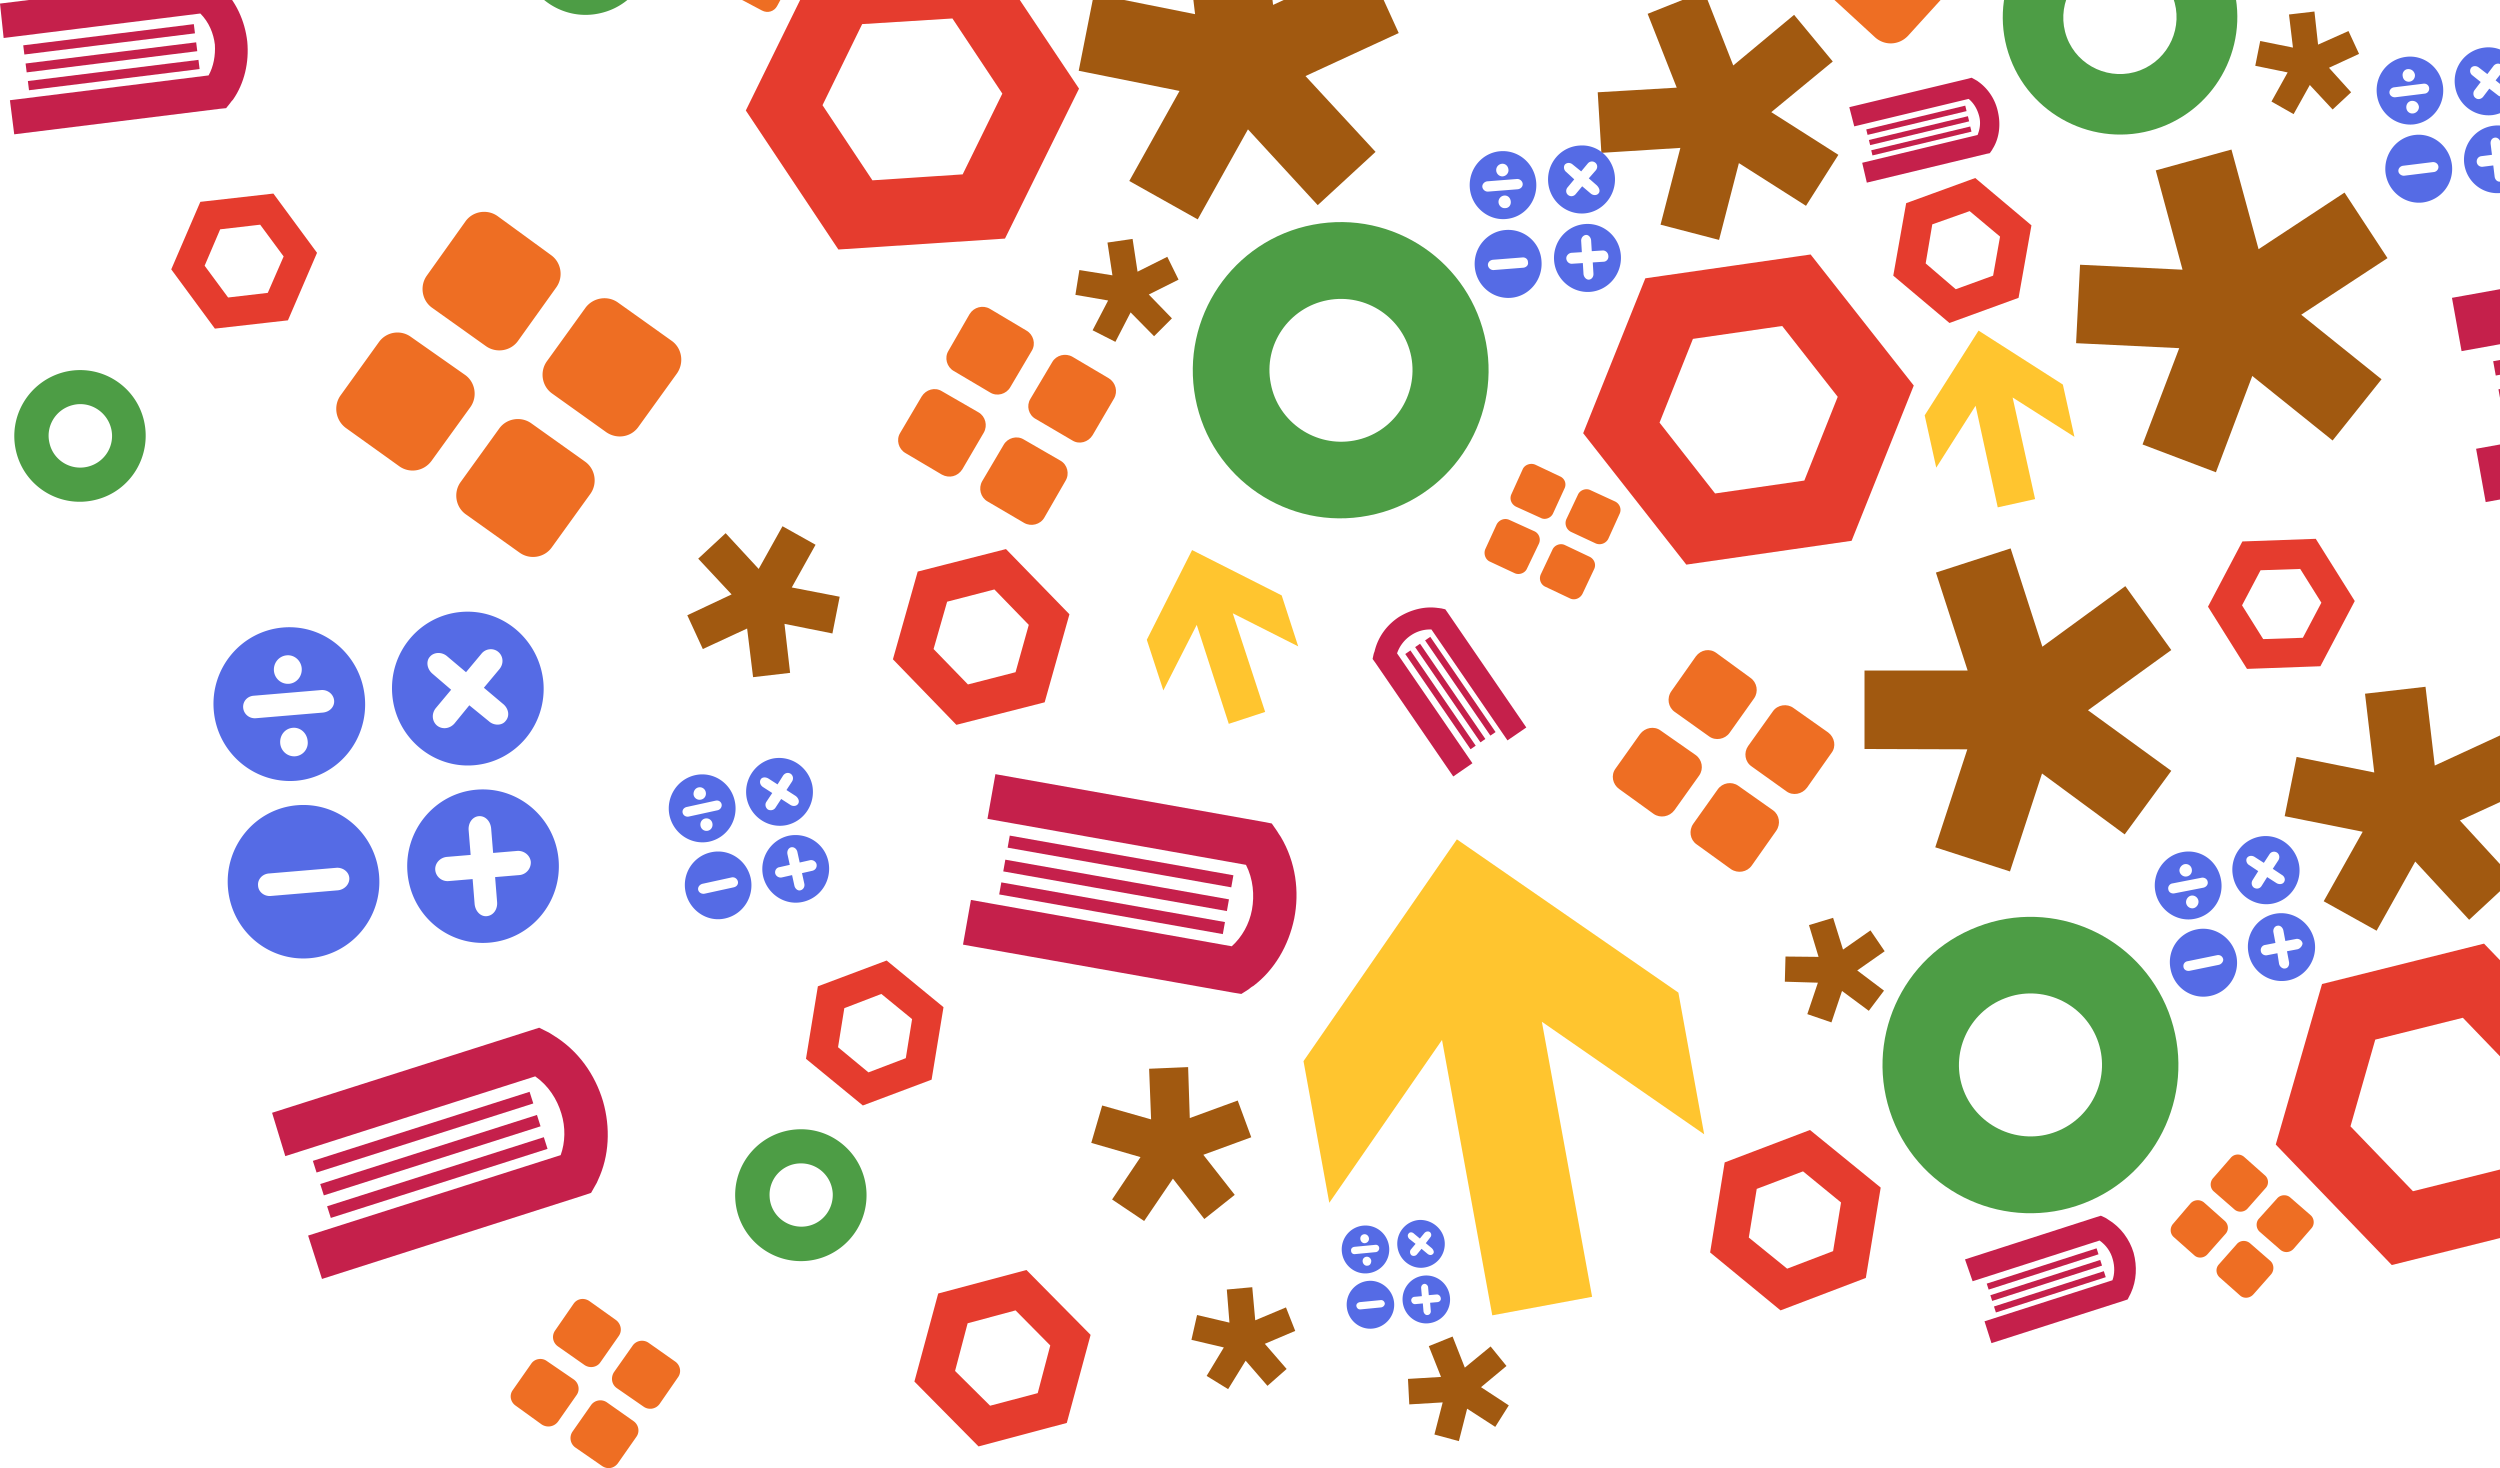<svg width="596" height="350" viewBox="0 0 596 350" xmlns="http://www.w3.org/2000/svg"><g fill="none"><path d="M471.688 78.816l20.097 12.863 2.759 12.468-14.738-9.39 5.36 24.226-8.907 1.972-5.28-24.226-9.379 14.757-2.758-12.468 12.846-20.202zM284.195 131.135l21.358 10.81 3.94 12.153-15.604-7.89 7.724 23.515-8.67 2.84-7.644-23.594-7.96 15.625-3.941-12.074 10.797-21.385z" fill="#FFC52F"/><path d="M465.068-10.748c2.206 2.052 2.364 5.524.315 7.733l-10.56 11.6c-2.129 2.21-5.518 2.368-7.803.316L435.434-1.752c-2.206-2.052-2.364-5.524-.315-7.734l10.719-11.6c1.97-2.21 5.517-2.367 7.802-.315l11.428 10.653zM110.888 89.39c2.443 1.737 2.995 5.209 1.261 7.655l-9.3 12.863c-1.812 2.446-5.201 2.998-7.644 1.262l-12.768-9.153c-2.443-1.815-2.995-5.287-1.26-7.734l9.141-12.705a5.431 5.431 0 0 1 7.645-1.262l12.925 9.075zM131.38 60.825c2.443 1.736 2.994 5.208 1.26 7.654l-9.142 12.784c-1.734 2.446-5.201 2.998-7.645 1.262l-12.846-9.153c-2.443-1.736-2.995-5.209-1.26-7.655l9.22-12.941c1.734-2.447 5.202-2.999 7.645-1.263l12.767 9.312zM139.497 110.066c2.443 1.735 2.995 5.208 1.261 7.654l-9.22 12.784c-1.735 2.446-5.202 2.998-7.646 1.262l-12.846-9.154c-2.443-1.736-2.995-5.208-1.26-7.654l9.22-12.784c1.734-2.446 5.202-2.998 7.645-1.262l12.846 9.153zM160.146 81.263c2.443 1.736 2.995 5.208 1.261 7.733l-9.221 12.784c-1.734 2.446-5.123 2.998-7.645 1.262l-12.925-9.232c-2.443-1.736-2.995-5.208-1.26-7.655l9.22-12.783c1.813-2.447 5.28-2.999 7.724-1.263l12.846 9.154z" fill="#EE6E23"/><path d="M237.065 140.525l8.197 8.444-3.153 11.284-11.349 2.92-8.196-8.444 3.231-11.284 11.27-2.92zm2.759-9.627l-21.043 5.366-5.911 20.912 15.132 15.624 21.043-5.366 5.91-20.99-15.131-15.546zM62.025 53.565l5.596 7.575-3.783 8.68-9.458 1.105-5.596-7.575 3.705-8.68 9.536-1.105zm3.152-7.418L47.76 48.12l-6.935 16.098 10.403 14.125 17.417-1.973 6.936-16.098-10.404-14.125zM469.56 50.33l7.251 6.076-1.655 9.311-8.906 3.236-7.171-6.156 1.576-9.311 8.906-3.157zm1.34-7.892l-16.471 5.997-3.074 17.282 13.398 11.285 16.472-5.998 3.073-17.281L470.9 42.438zM424.874 77.712l13.24 16.887-7.96 19.965-21.28 3.077-13.24-16.887 7.96-19.965 21.28-3.077zm6.777-17.045l-39.405 5.681-14.817 36.931 24.59 31.328 39.405-5.682 14.817-37.01-24.59-31.248zM227.056 4.403l11.9 17.913L229.5 41.57l-21.516 1.42-11.9-17.912 9.457-19.334 21.515-1.341zm8.04-16.414l-39.722 2.604-17.575 35.747 22.067 33.143 39.721-2.604 17.654-35.747-22.146-33.143z" fill="#E53C2E"/><path d="M316.508 71.557c9.221-1.736 18.127 4.26 19.94 13.494 1.733 9.232-4.257 18.228-13.556 19.964-9.221 1.736-18.206-4.34-19.94-13.573-1.812-9.232 4.335-18.15 13.556-19.885zm-3.468-17.992c-19.151 3.63-31.682 22.174-28.057 41.35 3.626 19.175 22.146 31.722 41.219 28.013 19.151-3.63 31.682-22.174 28.057-41.27-3.626-19.176-22.068-31.723-41.219-28.093zM500.691-8.539c6.936-2.604 14.738.947 17.339 7.891 2.6 6.945-.867 14.757-7.881 17.44-6.936 2.604-14.817-.868-17.418-7.891-2.6-7.023 1.025-14.836 7.96-17.44zm-5.123-13.573c-14.422 5.445-21.752 21.622-16.314 36.063 5.438 14.44 21.595 21.78 36.017 16.335 14.423-5.445 21.752-21.622 16.314-36.063-5.438-14.44-21.515-21.78-36.017-16.335z" fill="#4D9D45"/><path d="M413.21 15.608l-6.936-17.676-13.476 5.366 6.935 17.597L380.897 22l.867 14.44 18.836-1.183-4.729 18.308 13.95 3.63 4.729-18.308 15.998 10.18 7.724-12.153-15.999-10.18 14.66-12.073-9.222-11.126-14.501 12.073zM538.442 59.404l-6.463-23.752-18.047 4.971 6.383 23.674-24.431-1.184-.946 18.702L519.528 83l-8.749 22.963 17.496 6.629 8.67-22.964 19.15 15.388 11.665-14.599L548.61 75.03l20.57-13.494-10.246-15.625-20.49 13.494zM303.504 1.167l-2.916-24.383-18.6 2.13 2.917 24.463-24.117-4.814-3.625 18.308 24.038 4.813-11.98 21.464 16.314 9.154 11.98-21.464 16.629 18.071 13.792-12.705-16.708-18.07 22.225-10.26-7.724-16.965-22.225 10.258zM552.628 10.637l-.867-7.891-6.068.71.946 7.891-7.803-1.578-1.182 5.918 7.724 1.578-3.862 6.945 5.28 2.998 3.862-6.944 5.438 5.84L560.509 22l-5.28-5.84 7.172-3.314-2.522-5.445-7.25 3.236zM271.192 64.77l-1.183-7.812-5.99.868 1.183 7.812-7.881-1.262-.946 5.918 7.802 1.342-3.704 7.102 5.438 2.761 3.626-7.023 5.595 5.682 4.256-4.261-5.517-5.682 7.093-3.551-2.68-5.445-7.092 3.551zM188.755 140.052l5.674-10.18-7.881-4.419-5.675 10.18-7.88-8.523-6.542 6.076 7.96 8.523-10.561 4.971 3.704 8.05 10.56-4.893 1.42 11.6 8.827-1.026-1.34-11.68 11.427 2.29 1.734-8.76-11.427-2.21z" fill="#A15910"/><path d="M70.746 191.975c-9.93.868-17.26 9.785-16.393 19.807.867 10.1 9.615 17.519 19.545 16.65 9.93-.867 17.339-9.705 16.472-19.806-.867-10.022-9.615-17.519-19.624-16.65zm9.772 20.28l-15.92 1.342c-1.576.158-2.995-.947-3.073-2.446-.158-1.5 1.024-2.84 2.68-2.92l15.92-1.341c1.575-.158 3.073.947 3.152 2.446.078 1.42-1.104 2.762-2.759 2.92zM113.54 188.267c-9.93.868-17.26 9.785-16.392 19.807.867 10.1 9.615 17.519 19.545 16.65 9.93-.867 17.339-9.705 16.472-19.806-.867-10.022-9.694-17.519-19.624-16.65zm10.167 20.36l-5.674.473.473 5.919c.157 1.735-.867 3.235-2.443 3.393-1.498.157-2.759-1.184-2.916-2.92l-.473-5.918-5.675.473c-1.655.158-3.073-1.026-3.231-2.604-.158-1.578 1.103-2.999 2.758-3.157l5.675-.473-.473-5.84c-.158-1.736.867-3.235 2.364-3.393 1.577-.157 2.838 1.184 2.995 2.92l.473 5.84 5.674-.474c1.655-.158 3.153 1.026 3.31 2.604.08 1.657-1.182 3.078-2.837 3.157zM109.915 145.891c-9.93.868-17.26 9.707-16.393 19.807.867 10.1 9.694 17.598 19.546 16.73 9.93-.868 17.338-9.707 16.471-19.807-.945-10.101-9.694-17.598-19.624-16.73zm10.64 25.962c-.867 1.184-2.838 1.184-4.02.08l-4.65-3.788-3.546 4.34c-1.103 1.262-2.916 1.499-4.177.473-1.182-1.026-1.34-2.84-.237-4.182l3.626-4.34-4.414-3.788c-1.34-1.105-1.655-2.999-.63-4.103.946-1.105 2.837-1.184 4.098-.08l4.492 3.788 3.626-4.34c1.024-1.341 2.916-1.5 4.098-.473 1.182 1.026 1.34 2.84.157 4.182l-3.625 4.34 4.492 3.788c1.42 1.105 1.734 2.92.71 4.103zM67.436 149.6c-9.93.868-17.34 9.707-16.472 19.807.867 10.1 9.694 17.519 19.624 16.73 9.93-.868 17.26-9.707 16.393-19.807-.867-10.101-9.615-17.598-19.545-16.73zm.945 6.629c1.813-.158 3.39 1.263 3.547 3.078.157 1.893-1.182 3.55-2.995 3.708-1.891.158-3.468-1.262-3.625-3.077-.158-1.894 1.182-3.551 3.073-3.709zm2.05 24.068c-1.892.158-3.468-1.262-3.626-3.077-.158-1.894 1.103-3.552 2.995-3.71 1.813-.157 3.389 1.263 3.546 3.157a3.236 3.236 0 0 1-2.916 3.63zm6.54-10.416l-15.92 1.341c-1.575.158-2.915-.947-3.073-2.446-.158-1.5.946-2.84 2.6-2.92l15.92-1.341c1.577-.158 2.996.947 3.153 2.446.158 1.5-1.024 2.762-2.68 2.92zM575.641 32.18c-4.334.552-7.408 4.577-6.935 8.996.552 4.419 4.492 7.575 8.827 7.102 4.413-.553 7.487-4.498 7.014-8.917-.552-4.498-4.57-7.734-8.906-7.181zm4.572 8.838l-7.015.868c-.63.079-1.34-.395-1.418-1.026-.08-.71.473-1.263 1.103-1.342l7.014-.868c.71-.079 1.34.395 1.419 1.026.079.632-.394 1.263-1.103 1.342zM594.477 29.97c-4.413.553-7.487 4.577-7.014 8.996.552 4.42 4.492 7.576 8.906 7.023 4.334-.552 7.408-4.498 6.935-8.917-.552-4.419-4.492-7.654-8.827-7.102zm4.729 8.838l-2.443.316.315 2.604c.079.79-.394 1.5-1.025 1.578-.709.08-1.26-.473-1.34-1.262l-.315-2.604-2.522.315c-.709.08-1.34-.394-1.418-1.105-.079-.71.394-1.341 1.103-1.42l2.522-.316-.315-2.604c-.079-.789.315-1.42 1.024-1.499.63-.079 1.261.473 1.34 1.263l.316 2.604 2.443-.316c.709-.079 1.34.395 1.418 1.105.158.631-.315 1.262-1.103 1.341zM592.27 11.347c-4.414.552-7.566 4.498-7.014 8.996.551 4.419 4.492 7.576 8.905 7.102 4.335-.552 7.409-4.498 6.936-8.996-.552-4.498-4.493-7.654-8.827-7.102zm5.044 11.284c-.394.474-1.261.553-1.813.08l-2.049-1.579-1.497 1.973c-.473.552-1.261.71-1.813.237-.552-.395-.63-1.263-.236-1.815l1.497-1.973-1.97-1.578c-.63-.474-.71-1.263-.316-1.815.394-.474 1.183-.553 1.813-.08l2.05 1.579 1.497-1.973c.473-.552 1.26-.71 1.812-.237.552.395.63 1.263.158 1.815l-1.497 1.894 2.049 1.657c.63.474.788 1.263.315 1.815zM573.591 13.557c-4.413.552-7.487 4.497-6.935 8.995.552 4.42 4.492 7.576 8.827 7.102 4.335-.552 7.408-4.498 6.935-8.995-.551-4.498-4.492-7.655-8.827-7.102zm.395 2.92c.866-.08 1.576.473 1.733 1.34.08.79-.472 1.579-1.34 1.658-.788.079-1.497-.474-1.576-1.342-.157-.789.394-1.578 1.183-1.657zm1.26 10.573c-.788.08-1.497-.473-1.576-1.341-.079-.868.473-1.578 1.261-1.657.867-.08 1.576.473 1.734 1.341.079.79-.552 1.579-1.419 1.657zm2.838-4.734l-7.015.868c-.709.079-1.34-.395-1.418-1.026-.079-.631.394-1.263 1.103-1.342l7.015-.868c.709-.079 1.26.395 1.34 1.026.078.71-.395 1.263-1.025 1.342zM358.987 54.827c-4.413.316-7.723 4.183-7.408 8.68.315 4.42 4.098 7.813 8.59 7.497 4.335-.316 7.645-4.261 7.33-8.68-.237-4.498-4.099-7.812-8.512-7.497zm4.177 8.996l-7.014.553c-.71.079-1.34-.474-1.419-1.105-.079-.71.473-1.263 1.182-1.342l7.015-.552c.709-.079 1.34.395 1.34 1.105.157.71-.395 1.262-1.104 1.341zM377.902 53.407c-4.413.316-7.723 4.182-7.408 8.68.315 4.42 4.177 7.812 8.59 7.497 4.335-.316 7.645-4.261 7.33-8.68-.315-4.498-4.177-7.813-8.512-7.497zm4.335 8.996l-2.522.158.157 2.604c.08.789-.394 1.42-1.024 1.5-.63.078-1.261-.553-1.34-1.342l-.158-2.605-2.522.158c-.709.08-1.34-.473-1.418-1.183-.079-.71.551-1.342 1.182-1.42l2.522-.159-.158-2.604c-.078-.789.473-1.42 1.104-1.499.63-.079 1.182.552 1.26 1.263l.158 2.604L382 59.72c.71-.08 1.34.473 1.419 1.184.158.868-.473 1.499-1.182 1.499zM376.484 34.705c-4.413.315-7.723 4.182-7.408 8.68.315 4.42 4.177 7.812 8.59 7.497 4.335-.316 7.645-4.261 7.33-8.68-.315-4.499-4.098-7.892-8.512-7.497zm4.571 11.442c-.394.473-1.26.473-1.812 0l-2.05-1.736-1.576 1.894c-.473.552-1.26.631-1.813.158-.551-.474-.551-1.263-.078-1.815l1.576-1.894-1.892-1.736c-.63-.474-.709-1.342-.315-1.815.473-.474 1.261-.474 1.813 0l2.049 1.657 1.576-1.894c.473-.552 1.261-.631 1.813-.158.552.474.552 1.263.079 1.815l-1.655 1.894 1.891 1.657c.71.71.867 1.5.394 1.973zM357.726 36.046c-4.334.316-7.644 4.183-7.33 8.68.316 4.42 4.178 7.813 8.512 7.497 4.493-.315 7.645-4.261 7.33-8.68-.315-4.42-4.098-7.812-8.512-7.497zm.316 2.999c.866-.079 1.497.552 1.576 1.42.079.79-.552 1.5-1.34 1.579-.788.079-1.497-.553-1.576-1.342a1.512 1.512 0 0 1 1.34-1.657zm.788 10.574c-.788.08-1.498-.552-1.577-1.341a1.512 1.512 0 0 1 1.34-1.657c.867-.08 1.498.552 1.576 1.42.08.868-.472 1.578-1.34 1.578zm2.995-4.498l-7.015.553c-.71.078-1.34-.474-1.418-1.105-.08-.631.472-1.263 1.182-1.342l7.014-.552c.71-.079 1.34.473 1.419 1.105.079.71-.473 1.262-1.182 1.341z" fill="#556BE5"/><path fill-rule="evenodd" clip-rule="evenodd" d="M.867 9.059l46.893-5.84c2.049 2.052 3.152 4.735 3.468 7.418.157 2.604-.316 5.208-1.498 7.339L2.364 23.894l1.025 8.128 48.942-6.076 1.576-.158.946-1.184c.158-.237.394-.552.71-.868 2.679-3.867 3.861-8.838 3.388-13.81-.551-4.892-2.68-9.784-6.62-13.414-.236-.237-.552-.474-.946-.79l-1.26-1.025-1.577.157L0 .852l.867 8.207z" fill="#C5204B"/><path d="M46.208 5.753l-40.67 5.051.271 2.193L46.48 7.946l-.272-2.193zM46.767 10.09l-40.67 5.051.262 2.115 40.67-5.052-.262-2.114zM47.313 14.27l-40.67 5.05.27 2.193 40.672-5.051-.272-2.193z" fill="#C5204B"/><path fill-rule="evenodd" clip-rule="evenodd" d="M351.027 181.954l-17.969-26.199a8.44 8.44 0 0 1 3.389-4.34 8.093 8.093 0 0 1 4.808-1.342l18.126 26.436 4.492-3.078-18.757-27.382-.551-.79-1.025-.236c-.236 0-.473-.079-.71-.079-3.152-.473-6.462.395-9.3 2.13-2.757 1.816-4.964 4.578-5.831 8.207-.079.237-.158.395-.237.71l-.236 1.105.63.868 18.6 27.146 4.571-3.156z" fill="#C5204B"/><path d="M336.242 155.064l-1.234.849 15.57 22.701 1.235-.848-15.57-22.702zM338.538 153.469l-1.169.804 15.57 22.701 1.17-.804-15.57-22.701zM340.975 151.822l-1.234.849 15.57 22.701 1.235-.848-15.57-22.702z" fill="#C5204B"/><path fill-rule="evenodd" clip-rule="evenodd" d="M442.055 30.128l27.269-6.55c1.34 1.105 2.128 2.604 2.522 4.183.394 1.499.158 3.077-.394 4.419l-27.505 6.628 1.103 4.735 28.53-6.865.788-.158.552-.79a4.52 4.52 0 0 1 .315-.552c1.419-2.446 1.734-5.524 1.103-8.364-.551-2.841-2.206-5.603-4.807-7.418-.158-.158-.394-.237-.63-.395l-.868-.473-.867.237-28.293 6.786 1.182 4.577z" fill="#C5204B"/><path d="M468.517 25.184l-23.604 5.67.313 1.304 23.604-5.67-.313-1.304zM469.151 27.701l-23.604 5.67.294 1.228 23.604-5.67-.294-1.228zM469.705 30.155l-23.604 5.67.294 1.228L470 31.383l-.294-1.228z" fill="#C5204B"/><path fill-rule="evenodd" clip-rule="evenodd" d="M586.833 83.709l73.373-13.178c3.39 3.077 5.36 7.26 6.069 11.442.63 4.103 0 8.286-1.813 11.679L590.3 106.988l2.286 12.705 76.684-13.73 2.285-.395 1.419-1.973c.315-.395.63-.868.946-1.42 4.098-6.314 5.516-14.284 4.255-22.017-1.182-7.733-5.044-15.23-11.664-20.517-.394-.395-.945-.79-1.497-1.184l-2.128-1.5-2.443.395-75.896 13.652 2.286 12.705z" fill="#C5204B"/><path d="M657.984 74.69l-63.611 11.422.612 3.417 63.611-11.42-.612-3.418zM659.243 81.388l-63.611 11.42.598 3.34 63.611-11.42-.598-3.34z" fill="#C5204B"/><path d="M138-19.586c4.019-.947 8.117 1.657 8.984 5.681a7.533 7.533 0 0 1-5.675 9.075c-4.098.947-8.117-1.657-8.984-5.76-.946-4.025 1.576-8.05 5.674-8.996zm-1.813-7.892c-8.433 1.894-13.714 10.338-11.822 18.781 1.891 8.444 10.324 13.81 18.757 11.837 8.433-1.894 13.713-10.337 11.822-18.78-1.97-8.444-10.325-13.81-18.757-11.838zM17.339 96.572c4.019-1.026 8.117 1.499 9.142 5.523 1.024 4.025-1.419 8.128-5.517 9.154-4.098 1.026-8.197-1.5-9.142-5.524-1.025-4.024 1.418-8.128 5.517-9.153zm-1.97-7.892C6.934 90.811 1.812 99.255 3.861 107.698c2.049 8.444 10.56 13.573 18.993 11.442 8.354-2.051 13.477-10.574 11.428-19.017-2.049-8.365-10.482-13.494-18.915-11.443z" fill="#4D9D45"/><path d="M187.887-9.091c1.26.71 1.813 2.288 1.103 3.63l-3.704 6.865c-.71 1.342-2.285 1.815-3.625 1.105l-6.857-3.63c-1.26-.71-1.812-2.367-1.103-3.63l3.625-6.786c.71-1.342 2.364-1.815 3.625-1.105l6.936 3.55zM233.283 98.308c1.655.947 2.206 3.156 1.26 4.813l-5.122 8.76c-1.104 1.735-3.153 2.209-4.887 1.262l-8.669-5.13c-1.655-.946-2.285-3.156-1.26-4.813l5.122-8.68c1.025-1.657 3.152-2.289 4.807-1.263l8.749 5.05zM244.71 78.816c1.656.947 2.286 3.157 1.262 4.814l-5.123 8.68c-.946 1.657-3.152 2.289-4.807 1.263l-8.67-5.13c-1.655-.946-2.285-3.156-1.26-4.813l5.043-8.76c1.025-1.656 3.153-2.209 4.808-1.262l8.748 5.208zM252.828 109.83c1.655.946 2.206 3.156 1.182 4.813l-5.044 8.759c-.946 1.657-3.153 2.21-4.808 1.263l-8.748-5.13c-1.655-.947-2.206-3.156-1.26-4.813l5.122-8.68c.946-1.658 3.152-2.289 4.807-1.263l8.749 5.05zM264.334 90.18c1.655 1.026 2.207 3.156 1.261 4.813l-5.123 8.76c-1.024 1.657-3.152 2.288-4.807 1.262l-8.748-5.13c-1.734-.946-2.286-3.155-1.261-4.813l5.201-8.759c.946-1.657 3.153-2.21 4.808-1.262l8.67 5.129z" fill="#EE6E23"/><g><path d="M365.766 126.637c1.103.473 1.655 1.815 1.103 2.998l-2.837 5.919c-.473 1.104-1.892 1.578-2.916 1.104l-5.911-2.761c-1.103-.474-1.576-1.894-1.103-3l2.68-5.839c.55-1.104 1.89-1.657 3.073-1.104l5.91 2.683zM371.834 113.538c1.182.473 1.734 1.815 1.103 2.998l-2.68 5.84c-.472 1.105-1.89 1.657-2.915 1.105l-5.911-2.683c-1.104-.553-1.655-1.815-1.104-2.999l2.68-5.918c.473-1.105 1.892-1.579 2.995-1.105l5.832 2.762zM378.927 132.714c1.182.552 1.655 1.893 1.103 2.998l-2.758 5.84c-.552 1.105-1.892 1.657-2.995 1.105l-5.832-2.762c-1.104-.474-1.655-1.815-1.104-3l2.759-5.839c.473-1.104 1.891-1.657 2.995-1.104l5.832 2.762zM384.996 119.535c1.182.552 1.655 1.894 1.103 2.998l-2.68 5.919c-.551 1.104-1.89 1.578-2.994 1.104l-5.911-2.761a2.35 2.35 0 0 1-1.103-3l2.758-5.839c.473-1.104 1.891-1.657 2.995-1.104l5.832 2.683z" fill="#EE6E23"/></g><g><path d="M347.324 200.104l52.803 36.536 6.148 33.774-38.697-26.83 11.98 65.576-23.801 4.419-11.98-65.654-26.875 38.824-6.147-33.774 36.569-52.871z" fill="#FFC52F"/></g><g><path d="M429.84 279.252l9.062 7.418-1.891 11.6-10.955 4.182-9.142-7.418 1.891-11.6 11.034-4.182zm1.654-9.864l-20.333 7.733-3.468 21.464 16.787 13.81 20.333-7.734 3.547-21.542-16.866-13.731z" fill="#E53C2E"/></g><g><path d="M242.11 312.395l8.275 8.365-2.995 11.363-11.35 2.999-8.353-8.286 2.995-11.363 11.427-3.078zm2.6-9.627l-21.043 5.603-5.674 20.99 15.29 15.467 21.042-5.603 5.675-20.99-15.29-15.467z" fill="#E53C2E"/></g><g><path d="M210.112 236.955l7.33 5.997-1.498 9.312-8.906 3.393-7.25-5.997 1.497-9.312 8.827-3.393zm1.261-7.97l-16.393 6.155-2.837 17.282 13.556 11.126 16.392-6.155 2.838-17.281-13.556-11.127z" fill="#E53C2E"/></g><g><path d="M548.373 135.633l5.043 8.049-4.413 8.365-9.457.315-5.044-8.049 4.413-8.364 9.458-.316zm3.704-7.181l-17.497.631-8.196 15.546 9.3 14.835 17.496-.631 8.196-15.546-9.3-14.835z" fill="#E53C2E"/></g><g><path d="M587.147 242.637l14.896 15.467-5.911 20.675-20.885 5.208-14.896-15.467 5.911-20.675 20.885-5.208zm5.044-17.676l-38.617 9.627-11.034 38.272 27.663 28.724 38.618-9.627 10.954-38.351-27.584-28.645z" fill="#E53C2E"/></g><g><path d="M477.993 237.981c8.748-3.393 18.6 1.026 21.988 9.785 3.39 8.76-1.024 18.623-9.772 22.017-8.748 3.393-18.679-1.026-22.068-9.785-3.389-8.76 1.104-18.703 9.852-22.017zm-6.542-17.045c-18.205 6.944-27.268 27.382-20.333 45.611 6.936 18.229 27.348 27.304 45.553 20.36 18.206-6.945 27.27-27.383 20.334-45.612-7.015-18.228-27.427-27.382-45.554-20.359z" fill="#4D9D45"/></g><g><path d="M580.448 182.506l-2.206-18.781-14.423 1.657 2.207 18.781-18.52-3.709-2.838 14.125 18.6 3.71-9.3 16.57 12.61 7.024 9.22-16.493 12.847 13.889 10.56-9.785-12.767-13.889 17.181-7.89-6.068-13.1-17.103 7.891z" fill="#A15910"/></g><g><path d="M486.899 154.177l-7.566-23.437-17.812 5.76 7.566 23.358h-24.589v18.703l24.51.078-7.644 23.358 17.811 5.76 7.645-23.357 19.703 14.52 11.112-15.151-19.86-14.441 19.86-14.362-10.955-15.23-19.781 14.44z" fill="#A15910"/></g><g><path d="M439.376 226.382l-2.365-7.576-5.753 1.736 2.286 7.576-7.881-.08-.158 5.998 7.881.237-2.522 7.496 5.753 1.973 2.522-7.496 6.384 4.734 3.626-4.813-6.384-4.814 6.541-4.577-3.389-4.971-6.541 4.577z" fill="#A15910"/></g><g><path d="M349.215 326.047l-2.916-7.418-5.675 2.288 2.916 7.34-7.881.473.315 6.076 7.96-.474-1.97 7.655 5.832 1.578 1.97-7.733 6.7 4.34 3.23-5.13-6.62-4.34 6.069-5.05-3.783-4.656-6.147 5.05z" fill="#A15910"/></g><g><path d="M299.248 314.762l-.71-7.891-6.068.552.63 7.892-7.723-1.815-1.34 5.918 7.724 1.815-4.099 6.786 5.123 3.157 4.177-6.787 5.202 5.998 4.57-4.025-5.2-5.997 7.25-3.078-2.207-5.602-7.33 3.077z" fill="#A15910"/></g><g><path d="M283.643 266.547l-.394-12.152-9.3.395.473 12.073-11.664-3.314-2.601 8.917 11.743 3.393-6.778 10.1 7.645 5.13 6.857-10.1 7.487 9.627 7.25-5.761-7.487-9.548 11.428-4.183-3.231-8.759-11.428 4.182z" fill="#A15910"/></g><g><path d="M523.704 221.568c-4.414.868-7.172 5.13-6.226 9.548.867 4.34 5.044 7.26 9.457 6.313 4.256-.868 7.093-5.129 6.226-9.47-.946-4.418-5.201-7.26-9.457-6.391zm5.28 8.444l-6.935 1.42c-.71.158-1.419-.237-1.498-.868-.157-.71.316-1.342 1.025-1.42l6.935-1.42c.71-.159 1.34.236 1.498.946.078.552-.394 1.184-1.025 1.342zM542.304 217.859c-4.334.868-7.172 5.13-6.226 9.548.867 4.34 5.123 7.181 9.457 6.313 4.256-.868 7.093-5.129 6.227-9.47-.946-4.418-5.202-7.26-9.458-6.391zm5.438 8.444l-2.522.473.473 2.525c.158.79-.236 1.5-.867 1.578-.63.158-1.34-.394-1.497-1.104l-.394-2.526-2.443.474c-.71.158-1.42-.316-1.498-.947-.158-.71.315-1.42 1.025-1.5l2.443-.473-.473-2.525c-.158-.79.315-1.5.946-1.578.63-.158 1.26.394 1.418 1.105l.473 2.525 2.522-.474c.71-.158 1.419.316 1.576 1.026 0 .552-.551 1.263-1.182 1.42zM538.6 199.473c-4.335.868-7.173 5.13-6.227 9.548.867 4.34 5.123 7.26 9.457 6.392 4.256-.868 7.094-5.13 6.227-9.47-.946-4.497-5.202-7.338-9.458-6.47zm5.91 10.81c-.315.553-1.182.632-1.813.237l-2.206-1.42-1.34 2.13c-.394.632-1.182.79-1.813.395-.551-.394-.71-1.184-.315-1.815l1.34-2.13-2.128-1.42c-.71-.395-.867-1.263-.552-1.737.394-.552 1.182-.631 1.813-.237l2.207 1.42 1.34-2.05c.393-.632 1.182-.79 1.812-.395.552.394.71 1.183.315 1.815l-1.34 2.051 2.128 1.42c.71.395.946 1.184.552 1.737zM520.08 203.182c-4.257.868-7.094 5.129-6.227 9.469s5.123 7.26 9.379 6.392c4.413-.868 7.093-5.13 6.226-9.47-.867-4.419-4.965-7.338-9.379-6.391zm.708 2.84a1.447 1.447 0 0 1 1.734 1.184c.158.79-.315 1.578-1.182 1.736-.788.158-1.576-.394-1.734-1.184-.157-.789.473-1.578 1.182-1.736zm2.128 10.496c-.788.157-1.576-.395-1.733-1.184-.158-.79.394-1.657 1.182-1.815.788-.158 1.576.395 1.734 1.184.157.789-.395 1.657-1.183 1.815zm2.365-4.893l-6.857 1.342c-.71.157-1.418-.237-1.497-.947-.158-.632.315-1.342 1.024-1.42l6.857-1.342c.71-.158 1.419.315 1.497.947.158.631-.315 1.262-1.024 1.42z" fill="#556BE5"/></g><g><path d="M169.524 203.181c-4.334.947-7.014 5.208-6.068 9.549.945 4.34 5.122 7.18 9.378 6.234 4.335-.947 7.014-5.208 6.148-9.549-.946-4.34-5.123-7.18-9.458-6.234zm5.36 8.365l-6.857 1.5c-.71.157-1.419-.237-1.576-.869-.158-.631.315-1.341 1.103-1.5l6.856-1.498c.71-.158 1.34.315 1.498.947.157.63-.237 1.262-1.025 1.42zM188.045 199.235c-4.256.947-7.015 5.209-6.148 9.549.946 4.34 5.202 7.18 9.458 6.234 4.334-.947 7.014-5.208 6.147-9.549-.867-4.34-5.123-7.102-9.457-6.234zm5.595 8.365l-2.443.552.552 2.526c.157.71-.237 1.42-.946 1.578-.63.158-1.26-.395-1.419-1.105l-.551-2.525-2.443.552c-.71.158-1.419-.315-1.577-.947-.157-.71.316-1.42 1.025-1.499l2.443-.552-.552-2.526c-.157-.789.237-1.499.867-1.657.71-.158 1.34.395 1.498 1.105l.551 2.525 2.444-.552c.709-.158 1.418.315 1.576.947.158.789-.315 1.42-1.025 1.578zM184.183 180.85c-4.256.946-7.015 5.207-6.148 9.547.946 4.42 5.202 7.181 9.458 6.313 4.334-.947 7.014-5.208 6.147-9.548-.946-4.34-5.123-7.18-9.457-6.313zm6.068 10.81c-.394.552-1.182.631-1.813.237l-2.206-1.42-1.34 2.051c-.394.631-1.182.79-1.813.473-.551-.394-.788-1.183-.394-1.815l1.419-2.13-2.207-1.42c-.71-.474-.867-1.263-.552-1.815.316-.553 1.104-.632 1.813-.237l2.207 1.42 1.34-2.13c.472-.632 1.182-.79 1.812-.395.552.395.71 1.184.315 1.815l-1.34 2.052 2.208 1.42c.709.553.945 1.342.551 1.894zM165.74 184.795c-4.255.947-7.014 5.208-6.147 9.548.946 4.42 5.202 7.181 9.458 6.313 4.334-.947 7.014-5.208 6.147-9.548-.867-4.419-5.123-7.26-9.457-6.313zm.789 2.92a1.447 1.447 0 0 1 1.734 1.184c.157.789-.316 1.578-1.183 1.736a1.447 1.447 0 0 1-1.733-1.184c-.08-.79.394-1.578 1.182-1.736zm2.206 10.337a1.447 1.447 0 0 1-1.733-1.183c-.158-.79.315-1.579 1.103-1.737a1.447 1.447 0 0 1 1.734 1.184c.157.79-.315 1.578-1.104 1.736zm2.365-4.892l-6.857 1.5c-.71.157-1.34-.238-1.497-.869-.158-.631.236-1.263 1.024-1.42l6.857-1.5c.71-.158 1.34.316 1.419.947.078.553-.316 1.184-.946 1.342z" fill="#556BE5"/></g><g><path d="M326.123 305.372c-3.074.316-5.36 3.078-5.044 6.234.315 3.157 3.074 5.445 6.147 5.13 3.074-.316 5.438-3.078 5.123-6.234-.315-3.078-3.152-5.445-6.226-5.13zm3.152 6.313l-4.886.474c-.551.079-.946-.316-1.024-.79-.08-.473.315-.867.867-.946l4.886-.474c.552-.079.946.316 1.024.79 0 .473-.394.867-.867.946zM339.442 304.11c-3.074.315-5.36 3.077-5.044 6.233.315 3.157 3.153 5.445 6.147 5.13 3.153-.316 5.438-3.078 5.123-6.235-.315-3.156-3.074-5.445-6.226-5.129zm3.31 6.312l-1.813.158.158 1.894c.079.552-.315 1.026-.788 1.026-.473.078-.867-.395-.946-.868l-.157-1.894-1.734.158c-.552.078-.946-.316-1.025-.79-.079-.473.315-.947.788-.947l1.734-.157-.157-1.815c-.08-.553.236-1.026.709-1.105.473-.079.946.394.946.868l.157 1.815 1.813-.158c.473-.079.946.316 1.024.79.158.552-.236.946-.709 1.025zM338.181 290.852c-3.074.315-5.36 3.077-5.044 6.234.315 3.156 3.153 5.445 6.147 5.13 3.153-.317 5.438-3.078 5.123-6.235-.315-3.077-3.152-5.366-6.226-5.13zm3.468 8.049c-.315.394-.867.394-1.34 0l-1.419-1.184-1.103 1.342c-.315.394-.946.473-1.34.157a1.073 1.073 0 0 1-.157-1.262l1.182-1.42-1.498-1.184c-.394-.395-.473-.947-.157-1.263.236-.394.867-.394 1.26 0l1.42 1.184 1.103-1.342c.394-.394.945-.473 1.34-.157.315.315.394.868 0 1.262l-1.025 1.342 1.419 1.183c.472.474.63 1.026.315 1.342zM324.941 292.194c-3.074.316-5.36 3.078-5.044 6.234.315 3.157 3.074 5.445 6.147 5.13 3.153-.316 5.438-3.078 5.123-6.235-.315-3.156-3.074-5.445-6.226-5.129zm.236 2.052c.631-.08 1.104.394 1.183.947.078.552-.316 1.105-.946 1.183-.552.08-1.025-.394-1.103-.947-.08-.63.315-1.104.866-1.183zm.789 7.496c-.552.08-1.025-.394-1.104-.947-.079-.63.315-1.104.867-1.183.63-.08 1.103.394 1.182.947 0 .631-.315 1.183-.945 1.183zm2.049-3.235l-4.965.473c-.552.08-.946-.315-.946-.789-.079-.473.236-.868.788-.947l4.965-.473c.552-.079.946.316.946.79a.937.937 0 0 1-.788.946z" fill="#556BE5"/></g><g><path fill-rule="evenodd" clip-rule="evenodd" d="M68.015 275.623l59.581-19.018c3.153 2.21 5.202 5.445 6.226 8.838 1.025 3.314.946 6.865-.157 9.943l-60.212 19.175 3.31 10.338 62.26-19.886 1.892-.631 1.025-1.815c.236-.395.473-.79.63-1.263 2.68-5.681 2.995-12.468 1.183-18.78-1.892-6.314-5.832-12.074-11.98-15.783-.394-.237-.788-.552-1.34-.79l-1.891-.946-1.97.631-61.71 19.65 3.153 10.337z" fill="#C5204B"/><path d="M126.254 260.283L74.585 276.75l.884 2.782 51.669-16.466-.884-2.783zM128.007 265.804L76.34 282.271l.86 2.707 51.669-16.467-.86-2.707zM129.647 271.107L77.98 287.574l.884 2.782 51.669-16.466-.885-2.783z" fill="#C5204B"/></g><g><path fill-rule="evenodd" clip-rule="evenodd" d="M470.27 305.45l30.263-9.706c1.577 1.105 2.68 2.683 3.153 4.498.473 1.658.473 3.472-.079 4.972l-30.5 9.785 1.655 5.208 31.525-10.1.945-.316.473-.947c.079-.158.237-.395.316-.632 1.34-2.92 1.497-6.312.63-9.548-.946-3.156-2.995-6.076-6.147-7.97-.158-.158-.394-.237-.63-.395l-1.025-.473-1.025.316-31.367 10.1 1.813 5.208z" fill="#C5204B"/><path d="M499.825 297.6l-26.191 8.416.458 1.428 26.19-8.417-.457-1.427zM500.69 300.368l-26.19 8.416.434 1.353 26.19-8.417-.433-1.352zM501.554 303.05l-26.19 8.417.458 1.428 26.19-8.417-.458-1.427z" fill="#C5204B"/></g><g><path fill-rule="evenodd" clip-rule="evenodd" d="M235.411 195.211l61.63 10.969c1.735 3.393 2.05 7.26 1.42 10.732-.631 3.393-2.365 6.47-4.808 8.68l-62.183-11.048-1.891 10.654 64.39 11.442 1.97.315 1.733-1.104c.316-.237.63-.553 1.104-.79 5.044-3.787 8.433-9.627 9.772-16.098 1.261-6.391.394-13.414-3.23-19.49-.316-.395-.553-.869-.868-1.342l-1.26-1.815-2.05-.395-63.837-11.363-1.892 10.653z" fill="#C5204B"/><path d="M240.728 199.207l-.509 2.875 53.315 9.46.51-2.875-53.316-9.46zM239.672 204.946l-.495 2.797 53.315 9.46.495-2.797-53.315-9.46zM238.716 210.359l-.509 2.875 53.315 9.46.51-2.875-53.316-9.46z" fill="#C5204B"/></g><g><path d="M190.646 277.358c4.177-.157 7.645 3 7.881 7.181.158 4.183-2.995 7.734-7.172 7.892-4.177.157-7.723-3.078-7.881-7.181a7.466 7.466 0 0 1 7.172-7.892zm-.394-8.127c-8.67.394-15.369 7.733-14.974 16.413.394 8.68 7.723 15.388 16.392 14.993 8.59-.394 15.29-7.733 14.896-16.413-.394-8.68-7.724-15.388-16.314-14.993z" fill="#4D9D45"/></g><g><path d="M136.817 328.887c1.183.868 1.498 2.525.63 3.71l-4.413 6.312c-.945 1.263-2.6 1.5-3.861.71l-6.227-4.498c-1.26-.868-1.576-2.525-.709-3.709l4.414-6.312c.788-1.184 2.522-1.5 3.704-.632l6.462 4.42zM146.827 314.683c1.182.868 1.576 2.526.709 3.788l-4.414 6.313c-.788 1.184-2.522 1.5-3.783.631l-6.305-4.419c-1.26-.868-1.576-2.525-.709-3.787l4.414-6.392c.867-1.263 2.522-1.5 3.783-.632l6.305 4.498zM151.082 338.83c1.182.868 1.497 2.525.63 3.709l-4.413 6.313c-.946 1.263-2.522 1.5-3.783.631l-6.384-4.419a2.747 2.747 0 0 1-.63-3.788l4.413-6.312a2.739 2.739 0 0 1 3.783-.632l6.384 4.498zM161.013 324.626c1.182.868 1.497 2.525.63 3.71l-4.413 6.39a2.739 2.739 0 0 1-3.783.632l-6.384-4.419c-1.261-.868-1.497-2.525-.71-3.788l4.493-6.391a2.739 2.739 0 0 1 3.783-.632l6.384 4.498z" fill="#EE6E23"/></g><g><path d="M404.225 179.98c1.577 1.106 1.97 3.315.867 4.893l-5.91 8.286c-1.183 1.578-3.39 1.973-4.966.868l-8.196-5.918c-1.576-1.105-2.05-3.315-.867-4.893l5.832-8.207c1.182-1.578 3.389-1.972 4.886-.868l8.354 5.84zM417.308 161.595c1.577 1.104 1.97 3.314.867 4.892l-5.832 8.207c-1.103 1.578-3.389 1.973-4.886.868l-8.197-5.84c-1.576-1.104-1.97-3.314-.788-4.97l5.832-8.287c1.183-1.578 3.31-1.972 4.887-.789l8.117 5.919zM422.668 193.16c1.576 1.105 1.891 3.314.788 4.892l-5.832 8.286c-1.104 1.578-3.31 1.973-4.965.868l-8.197-5.918c-1.576-1.105-1.891-3.315-.788-4.893l5.832-8.207c1.104-1.578 3.31-1.972 4.887-.868l8.275 5.84zM435.829 174.616c1.576 1.183 1.97 3.393.788 4.892l-5.832 8.286c-1.182 1.578-3.39 1.973-4.887.868l-8.275-5.919c-1.655-1.104-1.97-3.314-.867-4.892l5.911-8.286c1.104-1.578 3.39-1.894 4.886-.789l8.276 5.84z" fill="#EE6E23"/></g><g><path d="M530.324 291.01c.946.79 1.103 2.21.236 3.157l-4.334 4.892c-.788.868-2.207 1.026-3.074.237l-4.886-4.34c-.946-.79-1.025-2.21-.237-3.157l4.177-4.892a2.34 2.34 0 0 1 3.232-.237l4.886 4.34zM539.86 280.12c1.024.79 1.103 2.289.236 3.157l-4.255 4.813c-.789.947-2.286 1.026-3.153.237l-4.886-4.261c-.946-.79-1.025-2.21-.237-3.157l4.256-4.892c.788-.947 2.207-1.026 3.153-.237l4.886 4.34zM541.2 300.558c.946.79 1.025 2.289.237 3.236l-4.256 4.813c-.867.947-2.286 1.026-3.153.237l-4.807-4.261c-.946-.79-1.103-2.21-.236-3.157l4.255-4.813c.788-.947 2.207-1.026 3.153-.237l4.807 4.182zM550.815 289.668c.946.79 1.024 2.289.236 3.157l-4.255 4.892c-.867.947-2.207 1.026-3.153.237l-4.886-4.261c-.946-.79-1.025-2.289-.237-3.157l4.335-4.813c.788-.947 2.286-1.026 3.152-.237l4.808 4.182z" fill="#EE6E23"/></g></g></svg>